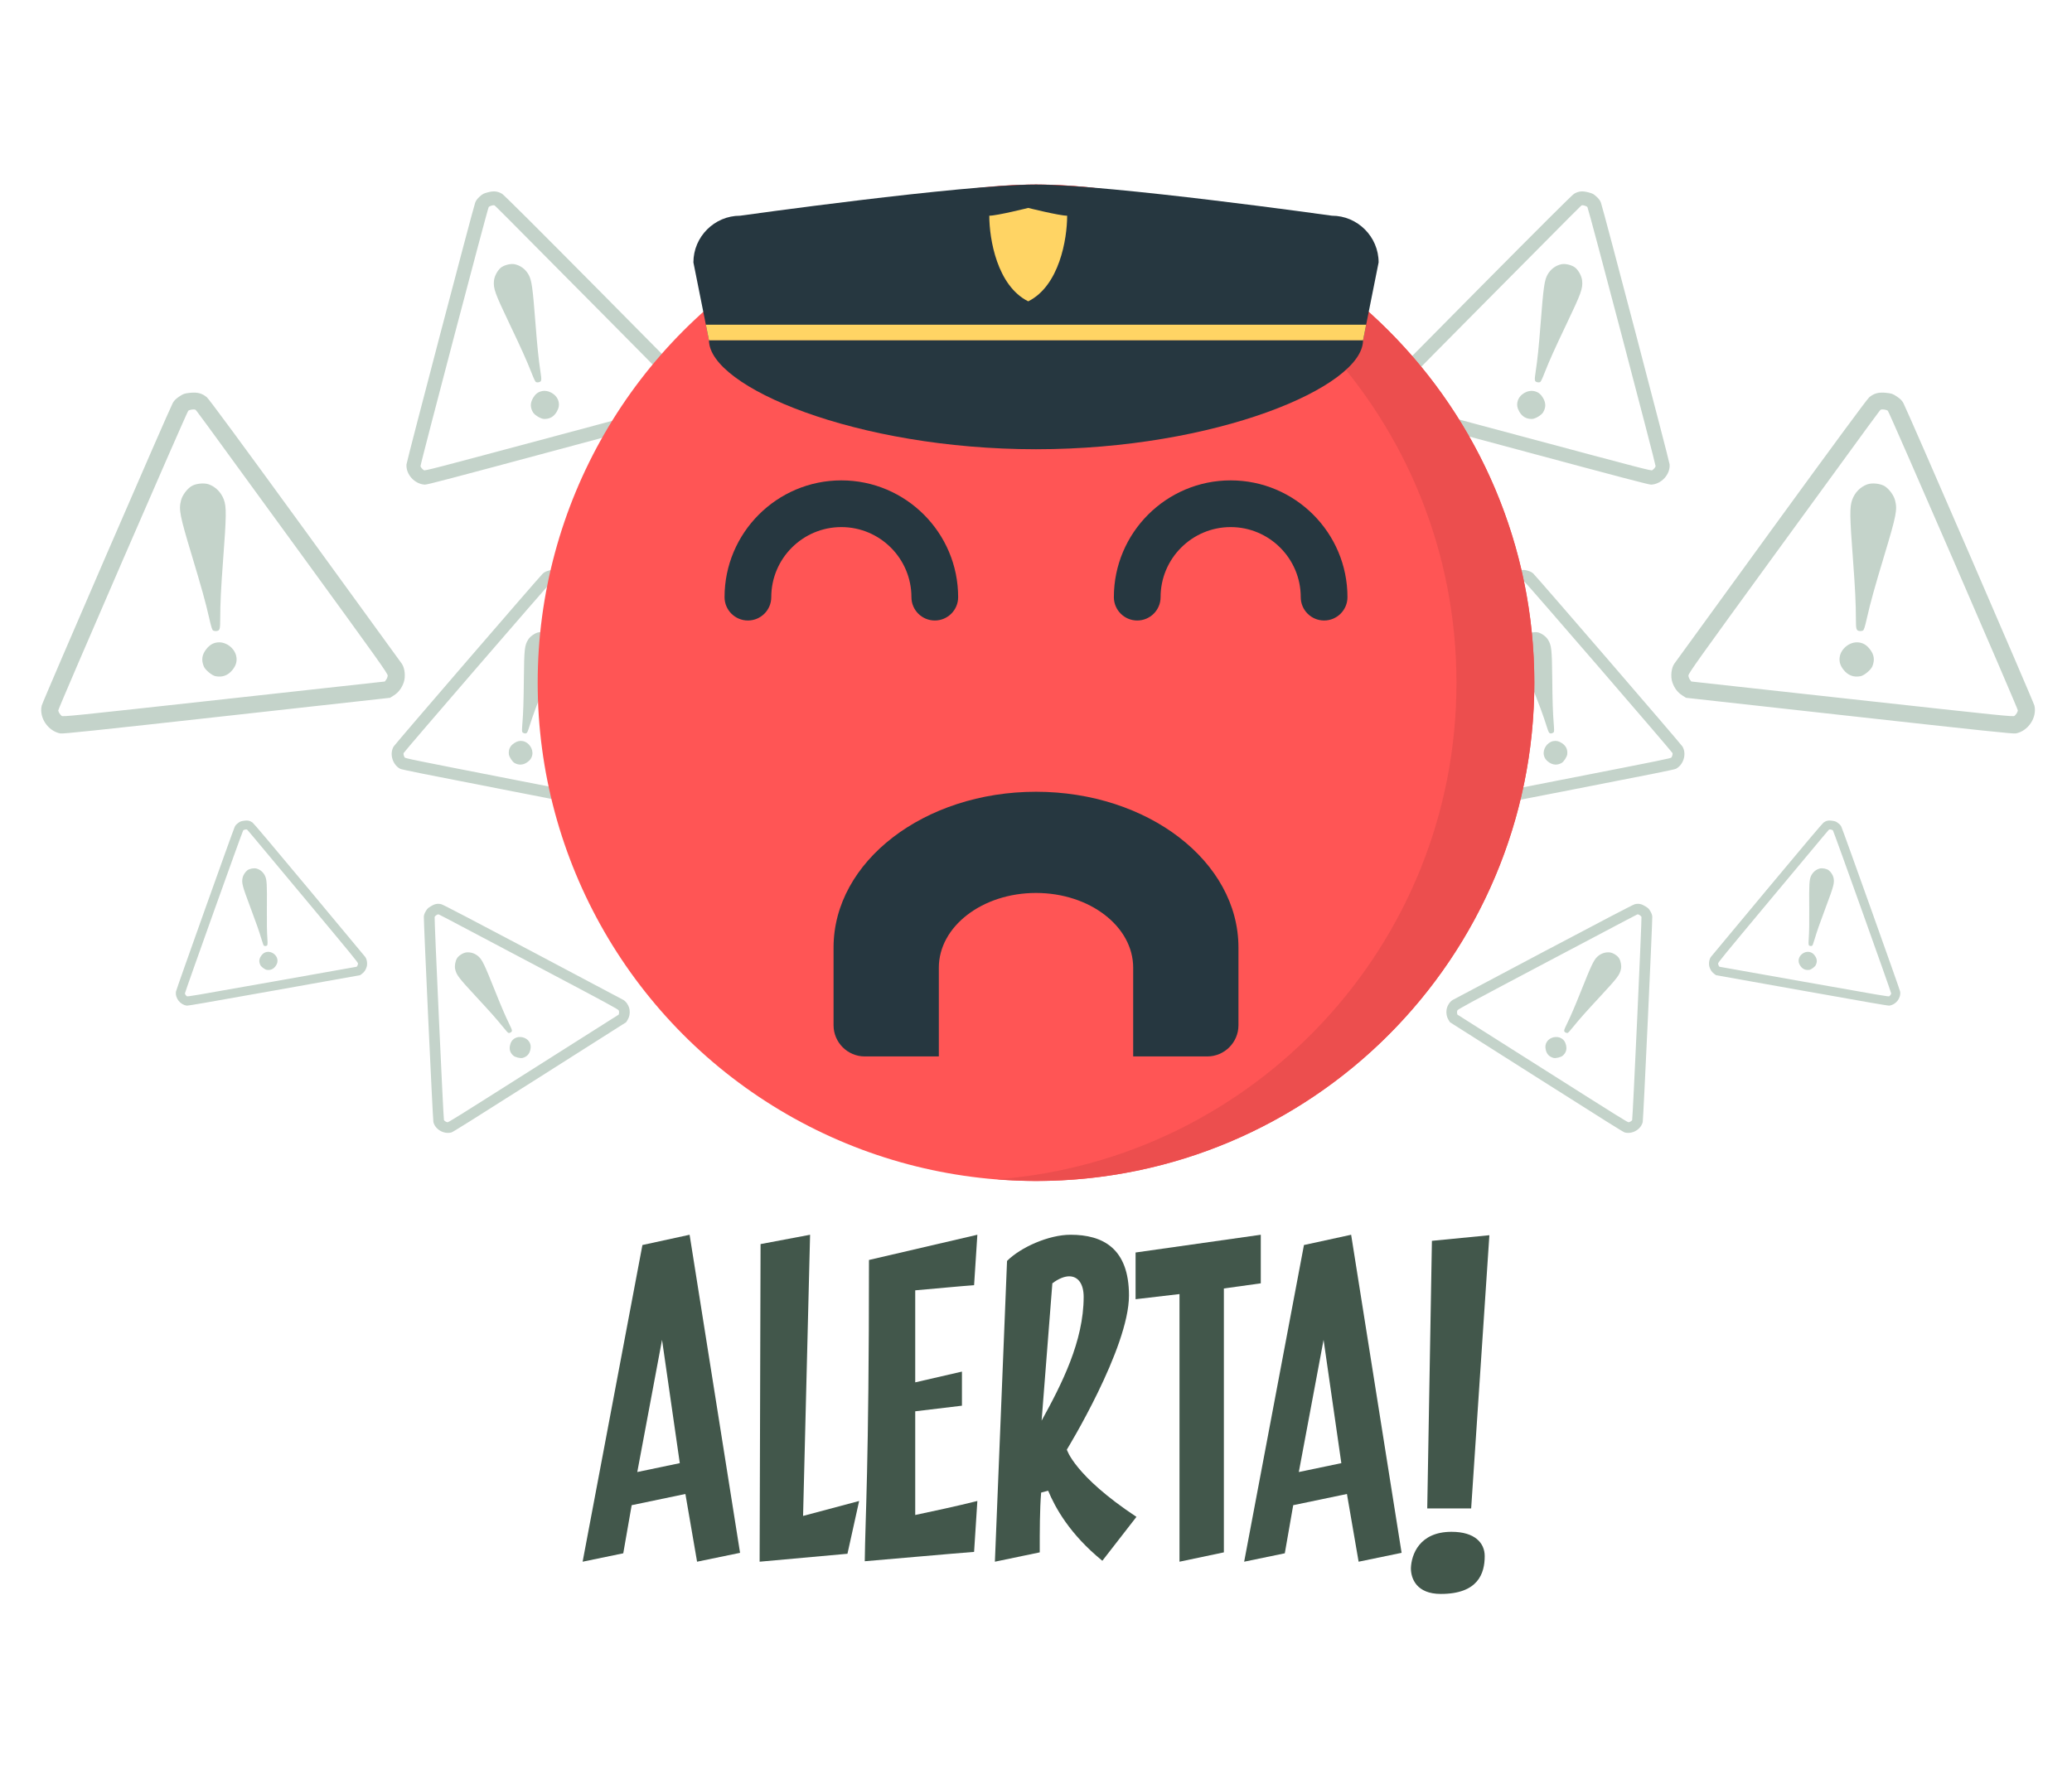 <?xml version="1.0" encoding="UTF-8" standalone="no"?>
<!-- Created with Inkscape (http://www.inkscape.org/) -->

<svg
   xmlns:dc="http://purl.org/dc/elements/1.1/"
   xmlns:cc="http://creativecommons.org/ns#"
   xmlns:rdf="http://www.w3.org/1999/02/22-rdf-syntax-ns#"
   xmlns:svg="http://www.w3.org/2000/svg"
   xmlns="http://www.w3.org/2000/svg"
   xmlns:sodipodi="http://sodipodi.sourceforge.net/DTD/sodipodi-0.dtd"
   xmlns:inkscape="http://www.inkscape.org/namespaces/inkscape"
   width="266.106"
   height="228.536"
   id="svg4681"
   version="1.1"
   inkscape:version="0.48.4 r9939"
   sodipodi:docname="userBlocked.svg">
  <defs
     id="defs4683" />
  <sodipodi:namedview
     id="base"
     pagecolor="#ffffff"
     bordercolor="#666666"
     borderopacity="1.0"
     inkscape:pageopacity="0.0"
     inkscape:pageshadow="2"
     inkscape:zoom="1.979899"
     inkscape:cx="203.89134"
     inkscape:cy="103.10024"
     inkscape:document-units="px"
     inkscape:current-layer="capa1"
     showgrid="false"
     fit-margin-top="0"
     fit-margin-left="0"
     fit-margin-right="0"
     fit-margin-bottom="0"
     inkscape:window-width="1280"
     inkscape:window-height="985"
     inkscape:window-x="1366"
     inkscape:window-y="0"
     inkscape:window-maximized="1" />
  <g
     inkscape:label="Capa 1"
     inkscape:groupmode="layer"
     id="capa1"
     transform="translate(-6.144,-373.652)">
    <g
       id="g4031">
      <g
         style="fill:#c4d3ca;fill-opacity:1"
         id="g3991">
        <path
           style="fill:#c4d3ca;fill-opacity:1"
           d="m 60.734,435.909 c -1.329,-0.056 -2.476,-1.308 -2.384,-2.601 0.031,-0.429 8.539,-32.857 8.821,-33.619 0.104,-0.281 0.264,-0.498 0.573,-0.777 0.393,-0.355 0.482,-0.402 1.055,-0.554 0.759,-0.201 1.266,-0.147 1.831,0.194 0.252,0.152 4.294,4.181 12.339,12.297 6.581,6.639 12.081,12.197 12.223,12.352 0.384,0.418 0.604,1.271 0.491,1.904 -0.111,0.624 -0.39,1.138 -0.819,1.513 l -0.357,0.312 -16.722,4.495 c -13.613,3.66 -16.783,4.493 -17.051,4.481 z m 33.075,-10.8 c 0.062,-0.115 0.105,-0.316 0.097,-0.448 -0.014,-0.213 -1.201,-1.434 -11.121,-11.436 -13.655,-13.768 -13.046,-13.158 -13.167,-13.196 -0.159,-0.05 -0.609,0.094 -0.713,0.228 -0.138,0.178 -8.801,33.109 -8.755,33.281 0.044,0.163 0.219,0.371 0.433,0.516 0.137,0.092 1.021,-0.137 16.629,-4.319 l 16.484,-4.417 0.112,-0.209 z m -17.825,2.359 c -0.387,-0.017 -1.165,-0.484 -1.373,-0.825 -0.384,-0.628 -0.388,-1.209 -0.012,-1.861 0.276,-0.478 0.599,-0.743 1.057,-0.865 0.901,-0.241 1.972,0.377 2.213,1.278 0.123,0.457 0.055,0.87 -0.221,1.348 -0.375,0.649 -0.93,0.958 -1.664,0.926 z m -0.978,-4.722 c -0.116,-0.045 -0.254,-0.327 -0.638,-1.302 -0.591,-1.502 -1.274,-3.019 -2.781,-6.18 -1.896,-3.977 -2.103,-4.551 -2.002,-5.563 0.053,-0.535 0.405,-1.225 0.823,-1.612 0.392,-0.363 1.275,-0.604 1.819,-0.496 0.751,0.149 1.402,0.632 1.795,1.329 0.409,0.727 0.534,1.613 0.907,6.447 0.217,2.814 0.391,4.488 0.622,6.004 0.177,1.16 0.159,1.282 -0.207,1.381 -0.105,0.028 -0.257,0.025 -0.338,-0.007 z"
           id="path3917"
           inkscape:connector-curvature="0" />
        <path
           style="fill:#c4d3ca;fill-opacity:1"
           d="m 13.89,467.872 c -1.591,-0.313 -2.742,-2.033 -2.392,-3.574 0.116,-0.512 16.356,-38.014 16.836,-38.879 0.177,-0.319 0.41,-0.551 0.834,-0.831 0.54,-0.356 0.655,-0.395 1.374,-0.473 0.951,-0.102 1.553,0.056 2.17,0.572 0.275,0.23 4.402,5.831 12.597,17.096 6.703,9.215 12.305,16.928 12.447,17.141 0.385,0.574 0.493,1.643 0.24,2.385 -0.249,0.731 -0.68,1.3 -1.266,1.672 l -0.488,0.31 -20.979,2.329 c -17.079,1.896 -21.052,2.315 -21.373,2.251 z m 41.848,-6.906 c 0.096,-0.127 0.185,-0.362 0.199,-0.521 0.023,-0.259 -1.182,-1.949 -11.288,-15.833 -13.911,-19.111 -13.29,-18.264 -13.428,-18.331 -0.182,-0.09 -0.751,8.9e-4 -0.901,0.143 -0.199,0.189 -16.718,38.269 -16.694,38.485 0.023,0.205 0.195,0.488 0.427,0.701 0.148,0.137 1.255,0.023 20.834,-2.134 l 20.677,-2.278 0.174,-0.231 z M 33.823,460.517 c -0.463,-0.092 -1.314,-0.798 -1.502,-1.248 -0.347,-0.827 -0.244,-1.529 0.33,-2.245 0.42,-0.525 0.859,-0.784 1.433,-0.847 1.13,-0.125 2.306,0.818 2.431,1.948 0.063,0.574 -0.094,1.059 -0.515,1.583 -0.571,0.713 -1.298,0.982 -2.176,0.808 z m -0.306,-5.87 c -0.131,-0.076 -0.245,-0.44 -0.528,-1.687 -0.435,-1.919 -0.978,-3.872 -2.21,-7.96 -1.55,-5.142 -1.693,-5.872 -1.385,-7.073 0.163,-0.635 0.715,-1.402 1.289,-1.791 0.539,-0.365 1.648,-0.492 2.284,-0.261 0.877,0.318 1.573,1.02 1.917,1.933 0.359,0.951 0.345,2.042 -0.098,7.935 -0.258,3.43 -0.358,5.48 -0.359,7.35 -6.62e-4,1.431 -0.045,1.575 -0.505,1.625 -0.131,0.015 -0.314,-0.017 -0.406,-0.071 z"
           id="path3917-2"
           inkscape:connector-curvature="0" />
        <path
           style="fill:#c4d3ca;fill-opacity:1"
           d="m 57.537,472.412 c -0.987,-0.535 -1.392,-1.91 -0.843,-2.856 0.183,-0.314 18.662,-21.745 19.158,-22.218 0.183,-0.174 0.385,-0.279 0.723,-0.377 0.43,-0.124 0.514,-0.126 1.006,-0.029 0.65,0.129 1.015,0.358 1.316,0.826 0.134,0.209 1.705,4.763 4.794,13.901 2.527,7.475 4.635,13.729 4.686,13.899 0.136,0.459 -0.014,1.188 -0.334,1.626 -0.316,0.431 -0.718,0.719 -1.182,0.844 l -0.387,0.104 -14.346,-2.794 c -11.679,-2.275 -14.392,-2.819 -14.591,-2.927 z m 29.084,4.08 c 0.089,-0.064 0.197,-0.201 0.239,-0.303 0.069,-0.167 -0.379,-1.532 -4.19,-12.796 -5.246,-15.504 -5.011,-14.816 -5.088,-14.889 -0.102,-0.097 -0.496,-0.155 -0.625,-0.091 -0.171,0.084 -18.954,21.839 -18.983,21.986 -0.027,0.14 0.028,0.363 0.137,0.551 0.07,0.121 0.825,0.275 14.21,2.893 l 14.136,2.765 0.163,-0.117 z m -14.39,-4.823 c -0.287,-0.156 -0.704,-0.799 -0.735,-1.135 -0.058,-0.619 0.155,-1.061 0.682,-1.415 0.386,-0.26 0.73,-0.341 1.122,-0.264 0.773,0.151 1.355,1.017 1.204,1.79 -0.077,0.392 -0.281,0.68 -0.667,0.94 -0.525,0.353 -1.061,0.381 -1.605,0.085 z m 1.01,-3.943 c -0.071,-0.077 -0.071,-0.342 -4.98e-4,-1.224 0.109,-1.358 0.154,-2.761 0.184,-5.717 0.038,-3.718 0.094,-4.231 0.545,-4.961 0.239,-0.386 0.762,-0.779 1.222,-0.917 0.432,-0.13 1.191,0.015 1.563,0.299 0.514,0.391 0.829,0.999 0.868,1.673 0.041,0.703 -0.193,1.421 -1.704,5.224 -0.879,2.214 -1.369,3.548 -1.755,4.783 -0.296,0.946 -0.355,1.031 -0.669,0.97 -0.09,-0.018 -0.204,-0.076 -0.254,-0.131 z"
           id="path3917-2-9"
           inkscape:connector-curvature="0" />
        <path
           style="fill:#c4d3ca;fill-opacity:1"
           d="m 30.135,502.834 c -0.853,-0.11 -1.522,-0.98 -1.391,-1.808 0.044,-0.275 7.324,-20.69 7.548,-21.165 0.083,-0.175 0.198,-0.306 0.413,-0.469 0.273,-0.207 0.333,-0.232 0.71,-0.298 0.5,-0.087 0.824,-0.025 1.168,0.227 0.154,0.112 2.534,2.931 7.265,8.606 3.87,4.642 7.105,8.527 7.188,8.635 0.224,0.29 0.318,0.852 0.21,1.254 -0.106,0.395 -0.314,0.712 -0.611,0.929 l -0.248,0.181 -11.021,1.967 c -8.972,1.601 -11.06,1.962 -11.232,1.94 z m 21.904,-5.121 c 0.046,-0.071 0.085,-0.198 0.087,-0.283 0.003,-0.138 -0.694,-0.99 -6.528,-7.983 -8.031,-9.626 -7.673,-9.2 -7.748,-9.231 -0.1,-0.041 -0.397,0.027 -0.472,0.107 -0.099,0.107 -7.507,20.838 -7.487,20.951 0.019,0.108 0.12,0.251 0.25,0.356 0.083,0.067 0.665,-0.032 10.951,-1.859 l 10.863,-1.93 0.084,-0.129 z M 40.427,498.244 c -0.248,-0.032 -0.723,-0.376 -0.839,-0.608 -0.213,-0.426 -0.183,-0.801 0.096,-1.199 0.204,-0.292 0.427,-0.445 0.729,-0.499 0.594,-0.105 1.249,0.352 1.354,0.946 0.054,0.301 -0.013,0.564 -0.217,0.856 -0.277,0.397 -0.652,0.565 -1.123,0.504 z m -0.368,-3.096 c -0.072,-0.036 -0.145,-0.224 -0.339,-0.874 -0.298,-1 -0.653,-2.015 -1.448,-4.135 -1,-2.667 -1.102,-3.048 -0.981,-3.695 0.064,-0.342 0.329,-0.767 0.62,-0.993 0.273,-0.212 0.855,-0.318 1.199,-0.218 0.475,0.138 0.868,0.485 1.082,0.956 0.223,0.491 0.254,1.068 0.226,4.203 -0.016,1.824 0.003,2.913 0.068,3.902 0.05,0.757 0.031,0.835 -0.21,0.878 -0.069,0.012 -0.167,0.002 -0.217,-0.023 z"
           id="path3917-2-9-5"
           inkscape:connector-curvature="0" />
        <path
           style="fill:#c4d3ca;fill-opacity:1"
           d="m 64.12,519.127 c -0.976,0.26 -2.091,-0.387 -2.317,-1.345 -0.075,-0.318 -1.256,-25.748 -1.225,-26.364 0.012,-0.227 0.079,-0.42 0.239,-0.693 0.205,-0.347 0.258,-0.4 0.639,-0.641 0.504,-0.318 0.884,-0.394 1.371,-0.274 0.217,0.053 4.059,2.057 11.729,6.117 6.274,3.321 11.52,6.103 11.658,6.183 0.373,0.216 0.726,0.784 0.787,1.269 0.061,0.477 -0.025,0.913 -0.25,1.282 l -0.188,0.307 -11.101,7.047 c -9.037,5.737 -11.146,7.059 -11.343,7.112 z M 85.645,503.805 c 0.019,-0.097 0.005,-0.253 -0.031,-0.346 -0.058,-0.151 -1.195,-0.767 -10.651,-5.768 -13.016,-6.884 -12.437,-6.58 -12.533,-6.58 -0.126,-2.8e-4 -0.42,0.206 -0.465,0.327 -0.06,0.16 1.124,25.99 1.196,26.104 0.069,0.108 0.243,0.22 0.431,0.276 0.121,0.036 0.709,-0.331 11.073,-6.898 l 10.946,-6.936 0.034,-0.177 z m -12.384,5.749 c -0.284,0.075 -0.954,-0.087 -1.182,-0.287 -0.421,-0.368 -0.555,-0.789 -0.43,-1.346 0.092,-0.409 0.266,-0.674 0.57,-0.866 0.598,-0.379 1.514,-0.174 1.893,0.425 0.192,0.304 0.237,0.618 0.145,1.027 -0.124,0.555 -0.457,0.905 -0.996,1.048 z m -1.779,-3.201 c -0.094,-0.006 -0.258,-0.179 -0.757,-0.799 -0.769,-0.954 -1.607,-1.899 -3.416,-3.849 -2.275,-2.453 -2.555,-2.822 -2.712,-3.578 -0.083,-0.4 0.016,-0.98 0.231,-1.355 0.202,-0.352 0.788,-0.726 1.206,-0.772 0.578,-0.062 1.16,0.14 1.602,0.556 0.461,0.434 0.752,1.048 2.118,4.467 0.795,1.99 1.3,3.164 1.812,4.211 0.391,0.801 0.406,0.893 0.163,1.048 -0.069,0.044 -0.18,0.076 -0.247,0.071 z"
           id="path3917-2-9-9"
           inkscape:connector-curvature="0" />
      </g>
      <g
         style="fill:#c4d3ca;fill-opacity:1"
         id="g3991-8"
         transform="matrix(-1,0,0,1,278.922,0)">
        <path
           style="fill:#c4d3ca;fill-opacity:1"
           d="m 60.734,435.909 c -1.329,-0.056 -2.476,-1.308 -2.384,-2.601 0.031,-0.429 8.539,-32.857 8.821,-33.619 0.104,-0.281 0.264,-0.498 0.573,-0.777 0.393,-0.355 0.482,-0.402 1.055,-0.554 0.759,-0.201 1.266,-0.147 1.831,0.194 0.252,0.152 4.294,4.181 12.339,12.297 6.581,6.639 12.081,12.197 12.223,12.352 0.384,0.418 0.604,1.271 0.491,1.904 -0.111,0.624 -0.39,1.138 -0.819,1.513 l -0.357,0.312 -16.722,4.495 c -13.613,3.66 -16.783,4.493 -17.051,4.481 z m 33.075,-10.8 c 0.062,-0.115 0.105,-0.316 0.097,-0.448 -0.014,-0.213 -1.201,-1.434 -11.121,-11.436 -13.655,-13.768 -13.046,-13.158 -13.167,-13.196 -0.159,-0.05 -0.609,0.094 -0.713,0.228 -0.138,0.178 -8.801,33.109 -8.755,33.281 0.044,0.163 0.219,0.371 0.433,0.516 0.137,0.092 1.021,-0.137 16.629,-4.319 l 16.484,-4.417 0.112,-0.209 z m -17.825,2.359 c -0.387,-0.017 -1.165,-0.484 -1.373,-0.825 -0.384,-0.628 -0.388,-1.209 -0.012,-1.861 0.276,-0.478 0.599,-0.743 1.057,-0.865 0.901,-0.241 1.972,0.377 2.213,1.278 0.123,0.457 0.055,0.87 -0.221,1.348 -0.375,0.649 -0.93,0.958 -1.664,0.926 z m -0.978,-4.722 c -0.116,-0.045 -0.254,-0.327 -0.638,-1.302 -0.591,-1.502 -1.274,-3.019 -2.781,-6.18 -1.896,-3.977 -2.103,-4.551 -2.002,-5.563 0.053,-0.535 0.405,-1.225 0.823,-1.612 0.392,-0.363 1.275,-0.604 1.819,-0.496 0.751,0.149 1.402,0.632 1.795,1.329 0.409,0.727 0.534,1.613 0.907,6.447 0.217,2.814 0.391,4.488 0.622,6.004 0.177,1.16 0.159,1.282 -0.207,1.381 -0.105,0.028 -0.257,0.025 -0.338,-0.007 z"
           id="path3917-1"
           inkscape:connector-curvature="0" />
        <path
           style="fill:#c4d3ca;fill-opacity:1"
           d="m 13.89,467.872 c -1.591,-0.313 -2.742,-2.033 -2.392,-3.574 0.116,-0.512 16.356,-38.014 16.836,-38.879 0.177,-0.319 0.41,-0.551 0.834,-0.831 0.54,-0.356 0.655,-0.395 1.374,-0.473 0.951,-0.102 1.553,0.056 2.17,0.572 0.275,0.23 4.402,5.831 12.597,17.096 6.703,9.215 12.305,16.928 12.447,17.141 0.385,0.574 0.493,1.643 0.24,2.385 -0.249,0.731 -0.68,1.3 -1.266,1.672 l -0.488,0.31 -20.979,2.329 c -17.079,1.896 -21.052,2.315 -21.373,2.251 z m 41.848,-6.906 c 0.096,-0.127 0.185,-0.362 0.199,-0.521 0.023,-0.259 -1.182,-1.949 -11.288,-15.833 -13.911,-19.111 -13.29,-18.264 -13.428,-18.331 -0.182,-0.09 -0.751,8.9e-4 -0.901,0.143 -0.199,0.189 -16.718,38.269 -16.694,38.485 0.023,0.205 0.195,0.488 0.427,0.701 0.148,0.137 1.255,0.023 20.834,-2.134 l 20.677,-2.278 0.174,-0.231 z M 33.823,460.517 c -0.463,-0.092 -1.314,-0.798 -1.502,-1.248 -0.347,-0.827 -0.244,-1.529 0.33,-2.245 0.42,-0.525 0.859,-0.784 1.433,-0.847 1.13,-0.125 2.306,0.818 2.431,1.948 0.063,0.574 -0.094,1.059 -0.515,1.583 -0.571,0.713 -1.298,0.982 -2.176,0.808 z m -0.306,-5.87 c -0.131,-0.076 -0.245,-0.44 -0.528,-1.687 -0.435,-1.919 -0.978,-3.872 -2.21,-7.96 -1.55,-5.142 -1.693,-5.872 -1.385,-7.073 0.163,-0.635 0.715,-1.402 1.289,-1.791 0.539,-0.365 1.648,-0.492 2.284,-0.261 0.877,0.318 1.573,1.02 1.917,1.933 0.359,0.951 0.345,2.042 -0.098,7.935 -0.258,3.43 -0.358,5.48 -0.359,7.35 -6.62e-4,1.431 -0.045,1.575 -0.505,1.625 -0.131,0.015 -0.314,-0.017 -0.406,-0.071 z"
           id="path3917-2-3"
           inkscape:connector-curvature="0" />
        <path
           style="fill:#c4d3ca;fill-opacity:1"
           d="m 57.537,472.412 c -0.987,-0.535 -1.392,-1.91 -0.843,-2.856 0.183,-0.314 18.662,-21.745 19.158,-22.218 0.183,-0.174 0.385,-0.279 0.723,-0.377 0.43,-0.124 0.514,-0.126 1.006,-0.029 0.65,0.129 1.015,0.358 1.316,0.826 0.134,0.209 1.705,4.763 4.794,13.901 2.527,7.475 4.635,13.729 4.686,13.899 0.136,0.459 -0.014,1.188 -0.334,1.626 -0.316,0.431 -0.718,0.719 -1.182,0.844 l -0.387,0.104 -14.346,-2.794 c -11.679,-2.275 -14.392,-2.819 -14.591,-2.927 z m 29.084,4.08 c 0.089,-0.064 0.197,-0.201 0.239,-0.303 0.069,-0.167 -0.379,-1.532 -4.19,-12.796 -5.246,-15.504 -5.011,-14.816 -5.088,-14.889 -0.102,-0.097 -0.496,-0.155 -0.625,-0.091 -0.171,0.084 -18.954,21.839 -18.983,21.986 -0.027,0.14 0.028,0.363 0.137,0.551 0.07,0.121 0.825,0.275 14.21,2.893 l 14.136,2.765 0.163,-0.117 z m -14.39,-4.823 c -0.287,-0.156 -0.704,-0.799 -0.735,-1.135 -0.058,-0.619 0.155,-1.061 0.682,-1.415 0.386,-0.26 0.73,-0.341 1.122,-0.264 0.773,0.151 1.355,1.017 1.204,1.79 -0.077,0.392 -0.281,0.68 -0.667,0.94 -0.525,0.353 -1.061,0.381 -1.605,0.085 z m 1.01,-3.943 c -0.071,-0.077 -0.071,-0.342 -4.98e-4,-1.224 0.109,-1.358 0.154,-2.761 0.184,-5.717 0.038,-3.718 0.094,-4.231 0.545,-4.961 0.239,-0.386 0.762,-0.779 1.222,-0.917 0.432,-0.13 1.191,0.015 1.563,0.299 0.514,0.391 0.829,0.999 0.868,1.673 0.041,0.703 -0.193,1.421 -1.704,5.224 -0.879,2.214 -1.369,3.548 -1.755,4.783 -0.296,0.946 -0.355,1.031 -0.669,0.97 -0.09,-0.018 -0.204,-0.076 -0.254,-0.131 z"
           id="path3917-2-9-2"
           inkscape:connector-curvature="0" />
        <path
           style="fill:#c4d3ca;fill-opacity:1"
           d="m 30.135,502.834 c -0.853,-0.11 -1.522,-0.98 -1.391,-1.808 0.044,-0.275 7.324,-20.69 7.548,-21.165 0.083,-0.175 0.198,-0.306 0.413,-0.469 0.273,-0.207 0.333,-0.232 0.71,-0.298 0.5,-0.087 0.824,-0.025 1.168,0.227 0.154,0.112 2.534,2.931 7.265,8.606 3.87,4.642 7.105,8.527 7.188,8.635 0.224,0.29 0.318,0.852 0.21,1.254 -0.106,0.395 -0.314,0.712 -0.611,0.929 l -0.248,0.181 -11.021,1.967 c -8.972,1.601 -11.06,1.962 -11.232,1.94 z m 21.904,-5.121 c 0.046,-0.071 0.085,-0.198 0.087,-0.283 0.003,-0.138 -0.694,-0.99 -6.528,-7.983 -8.031,-9.626 -7.673,-9.2 -7.748,-9.231 -0.1,-0.041 -0.397,0.027 -0.472,0.107 -0.099,0.107 -7.507,20.838 -7.487,20.951 0.019,0.108 0.12,0.251 0.25,0.356 0.083,0.067 0.665,-0.032 10.951,-1.859 l 10.863,-1.93 0.084,-0.129 z M 40.427,498.244 c -0.248,-0.032 -0.723,-0.376 -0.839,-0.608 -0.213,-0.426 -0.183,-0.801 0.096,-1.199 0.204,-0.292 0.427,-0.445 0.729,-0.499 0.594,-0.105 1.249,0.352 1.354,0.946 0.054,0.301 -0.013,0.564 -0.217,0.856 -0.277,0.397 -0.652,0.565 -1.123,0.504 z m -0.368,-3.096 c -0.072,-0.036 -0.145,-0.224 -0.339,-0.874 -0.298,-1 -0.653,-2.015 -1.448,-4.135 -1,-2.667 -1.102,-3.048 -0.981,-3.695 0.064,-0.342 0.329,-0.767 0.62,-0.993 0.273,-0.212 0.855,-0.318 1.199,-0.218 0.475,0.138 0.868,0.485 1.082,0.956 0.223,0.491 0.254,1.068 0.226,4.203 -0.016,1.824 0.003,2.913 0.068,3.902 0.05,0.757 0.031,0.835 -0.21,0.878 -0.069,0.012 -0.167,0.002 -0.217,-0.023 z"
           id="path3917-2-9-5-1"
           inkscape:connector-curvature="0" />
        <path
           style="fill:#c4d3ca;fill-opacity:1"
           d="m 64.12,519.127 c -0.976,0.26 -2.091,-0.387 -2.317,-1.345 -0.075,-0.318 -1.256,-25.748 -1.225,-26.364 0.012,-0.227 0.079,-0.42 0.239,-0.693 0.205,-0.347 0.258,-0.4 0.639,-0.641 0.504,-0.318 0.884,-0.394 1.371,-0.274 0.217,0.053 4.059,2.057 11.729,6.117 6.274,3.321 11.52,6.103 11.658,6.183 0.373,0.216 0.726,0.784 0.787,1.269 0.061,0.477 -0.025,0.913 -0.25,1.282 l -0.188,0.307 -11.101,7.047 c -9.037,5.737 -11.146,7.059 -11.343,7.112 z M 85.645,503.805 c 0.019,-0.097 0.005,-0.253 -0.031,-0.346 -0.058,-0.151 -1.195,-0.767 -10.651,-5.768 -13.016,-6.884 -12.437,-6.58 -12.533,-6.58 -0.126,-2.8e-4 -0.42,0.206 -0.465,0.327 -0.06,0.16 1.124,25.99 1.196,26.104 0.069,0.108 0.243,0.22 0.431,0.276 0.121,0.036 0.709,-0.331 11.073,-6.898 l 10.946,-6.936 0.034,-0.177 z m -12.384,5.749 c -0.284,0.075 -0.954,-0.087 -1.182,-0.287 -0.421,-0.368 -0.555,-0.789 -0.43,-1.346 0.092,-0.409 0.266,-0.674 0.57,-0.866 0.598,-0.379 1.514,-0.174 1.893,0.425 0.192,0.304 0.237,0.618 0.145,1.027 -0.124,0.555 -0.457,0.905 -0.996,1.048 z m -1.779,-3.201 c -0.094,-0.006 -0.258,-0.179 -0.757,-0.799 -0.769,-0.954 -1.607,-1.899 -3.416,-3.849 -2.275,-2.453 -2.555,-2.822 -2.712,-3.578 -0.083,-0.4 0.016,-0.98 0.231,-1.355 0.202,-0.352 0.788,-0.726 1.206,-0.772 0.578,-0.062 1.16,0.14 1.602,0.556 0.461,0.434 0.752,1.048 2.118,4.467 0.795,1.99 1.3,3.164 1.812,4.211 0.391,0.801 0.406,0.893 0.163,1.048 -0.069,0.044 -0.18,0.076 -0.247,0.071 z"
           id="path3917-2-9-9-6"
           inkscape:connector-curvature="0" />
      </g>
    </g>
    <g
       style="font-size:33.28px;font-style:normal;font-variant:normal;font-weight:normal;font-stretch:normal;line-height:110%;letter-spacing:0px;word-spacing:0px;fill:#42574b;fill-opacity:1;stroke:none;font-family:georgia;-inkscape-font-specification:georgia"
       id="text3037-9">
      <path
         d="m 94.71,532.269 -6.06,1.32 -7.68,40.68 5.22,-1.08 1.08,-6.18 6.9,-1.44 1.5,8.7 5.52,-1.14 -6.48,-40.86 m -6.72,30.48 3.18,-16.98 2.28,15.84 -5.46,1.14"
         style="font-size:60px;text-align:start;line-height:110%;writing-mode:lr-tb;text-anchor:start;fill:#42574b;font-family:PINTANINA;-inkscape-font-specification:PINTANINA"
         id="path3010" />
      <path
         d="m 103.823,533.469 -0.12,40.8 11.28,-1.02 1.5,-6.78 -7.2,1.92 0.9,-36.12 -6.36,1.2"
         style="font-size:60px;text-align:start;line-height:110%;writing-mode:lr-tb;text-anchor:start;fill:#42574b;font-family:PINTANINA;-inkscape-font-specification:PINTANINA"
         id="path3012" />
      <path
         d="m 131.246,538.749 0.42,-6.48 -13.92,3.24 c 0,26.82 -0.48,33 -0.54,38.7 2.94,-0.24 10.92,-0.96 14.04,-1.2 l 0.42,-6.54 c -2.64,0.66 -5.7,1.32 -7.98,1.8 l 0,-13.32 6,-0.72 0,-4.38 -6,1.38 0,-11.82 c 2.82,-0.24 5.82,-0.54 7.56,-0.66"
         style="font-size:60px;text-align:start;line-height:110%;writing-mode:lr-tb;text-anchor:start;fill:#42574b;font-family:PINTANINA;-inkscape-font-specification:PINTANINA"
         id="path3014" />
      <path
         d="m 143.158,559.869 c 0,0 7.98,-13.02 7.98,-19.8 0,-6.06 -3.36,-7.8 -7.5,-7.8 -2.82,0 -6.42,1.62 -8.16,3.36 l -1.56,38.64 5.76,-1.2 c 0,-2.82 0,-5.52 0.18,-7.68 l 0.9,-0.24 c 0.9,2.16 2.76,5.58 6.96,9 l 4.38,-5.64 c -7.98,-5.28 -8.94,-8.64 -8.94,-8.64 m -3.24,-3.72 1.38,-17.64 c 0.78,-0.6 1.56,-0.9 2.16,-0.9 1.14,0 1.86,0.96 1.86,2.64 0,5.7 -2.82,11.22 -5.4,15.9"
         style="font-size:60px;text-align:start;line-height:110%;writing-mode:lr-tb;text-anchor:start;fill:#42574b;font-family:PINTANINA;-inkscape-font-specification:PINTANINA"
         id="path3016" />
      <path
         d="m 163.326,573.069 0,-33.9 4.74,-0.66 0,-6.24 -16.08,2.28 0,6 5.64,-0.66 0,34.38 5.7,-1.2"
         style="font-size:60px;text-align:start;line-height:110%;writing-mode:lr-tb;text-anchor:start;fill:#42574b;font-family:PINTANINA;-inkscape-font-specification:PINTANINA"
         id="path3018" />
      <path
         d="m 179.671,532.269 -6.06,1.32 -7.68,40.68 5.22,-1.08 1.08,-6.18 6.9,-1.44 1.5,8.7 5.52,-1.14 -6.48,-40.86 m -6.72,30.48 3.18,-16.98 2.28,15.84 -5.46,1.14"
         style="font-size:60px;text-align:start;line-height:110%;writing-mode:lr-tb;text-anchor:start;fill:#42574b;font-family:PINTANINA;-inkscape-font-specification:PINTANINA"
         id="path3020" />
      <path
         d="m 189.444,567.429 5.64,0 2.34,-35.1 -7.38,0.72 -0.6,34.38 m 1.74,10.98 c -3.12,0 -3.84,-1.98 -3.84,-3.3 0.06,-1.74 1.08,-4.68 5.22,-4.68 3,0 4.26,1.44 4.26,3.12 0,2.22 -0.84,4.86 -5.64,4.86"
         style="font-size:60px;text-align:start;line-height:110%;writing-mode:lr-tb;text-anchor:start;fill:#42574b;font-family:PINTANINA;-inkscape-font-specification:PINTANINA"
         id="path3022" />
    </g>
    <rect
       style="color:#000000;fill:none;stroke:none;stroke-width:2.535;marker:none;visibility:visible;display:inline;overflow:visible;enable-background:accumulate"
       id="rect3804"
       width="264.465"
       height="228.536"
       x="6.965"
       y="373.652" />
    <g
       id="g3838"
       transform="translate(-184.804,18.46)">
      <circle
         transform="translate(260.002,378.902)"
         id="circle3023"
         r="64"
         cy="64"
         cx="64"
         style="fill:#ff5555"
         sodipodi:cx="64"
         sodipodi:cy="64"
         sodipodi:rx="64"
         sodipodi:ry="64"
         d="M 128,64 C 128,99.346 99.346,128 64,128 28.654,128 0,99.346 0,64 0,28.654 28.654,0 64,0 c 35.346,0 64,28.654 64,64 z" />
      <path
         id="path3025"
         d="m 324.002,378.902 c -1.685,0 -3.349,0.085 -5,0.213 33.008,2.555 59,30.124 59,63.787 0,33.663 -25.992,61.232 -59,63.787 1.651,0.128 3.315,0.213 5,0.213 35.348,0 64,-28.652 64,-64 0,-35.348 -28.652,-64 -64,-64 z"
         style="fill:#ec4e4e;fill-opacity:1"
         inkscape:connector-curvature="0" />
      <g
         transform="translate(260.002,378.902)"
         id="g3027">
        <path
           id="path3029"
           d="m 51,56 c -1.656,0 -3,-1.344 -3,-3 0,-4.963 -4.037,-9 -9,-9 -4.963,0 -9,4.037 -9,9 0,1.656 -1.344,3 -3,3 -1.656,0 -3,-1.344 -3,-3 0,-8.271 6.729,-15 15,-15 8.271,0 15,6.729 15,15 0,1.656 -1.344,3 -3,3 z"
           style="fill:#263740"
           inkscape:connector-curvature="0" />
        <path
           id="path3031"
           d="m 101,56 c -1.656,0 -3,-1.344 -3,-3 0,-4.963 -4.037,-9 -9,-9 -4.963,0 -9,4.037 -9,9 0,1.656 -1.344,3 -3,3 -1.656,0 -3,-1.344 -3,-3 0,-8.271 6.729,-15 15,-15 8.271,0 15,6.729 15,15 0,1.656 -1.344,3 -3,3 z"
           style="fill:#263740"
           inkscape:connector-curvature="0" />
      </g>
      <path
         id="path3033"
         d="m 362.002,382.902 c 0,0 -28.447,-4 -38,-4 -9.553,0 -38,4 -38,4 -3.3,0 -6,2.7 -6,6 l 2,10 h 84 l 2,-10 c 0,-3.3 -2.7,-6 -6,-6 z"
         style="fill:#263740"
         inkscape:connector-curvature="0" />
      <path
         id="path3035"
         d="m 282.002,398.902 c 0,6.014 18.942,14 42,14 23.058,0 42,-7.986 42,-14 h -84 z"
         style="fill:#263740"
         inkscape:connector-curvature="0" />
      <path
         id="path3037"
         d="m 323.002,381.902 c 0,0 -4,1 -5,1 0,3 1,9 5,11 4,-2 5,-8 5,-11 -1,0 -5,-1 -5,-1 z"
         style="fill:#ffd464"
         inkscape:connector-curvature="0" />
      <path
         id="path3039"
         d="m 324.002,456.902 c -14.358,0 -26,8.955 -26,20 l 0,10 c 0,2.2 1.8,4 4,4 l 9.52,0 0,-11.4 c 0,-5.301 5.59,-9.6 12.48,-9.6 6.89,0 12.48,4.299 12.48,9.6 l 0,11.4 9.52,0 c 2.2,0 4,-1.8 4,-4 l 0,-10 c 0,-11.045 -11.642,-20 -26,-20 z"
         style="fill:#263740"
         inkscape:connector-curvature="0"
         sodipodi:nodetypes="sssscssscssss" />
      <polygon
         transform="translate(260.002,378.902)"
         id="polygon3041"
         points="106.4,18 21.6,18 22,20 106,20 "
         style="fill:#ffd464" />
    </g>
  </g>
</svg>

